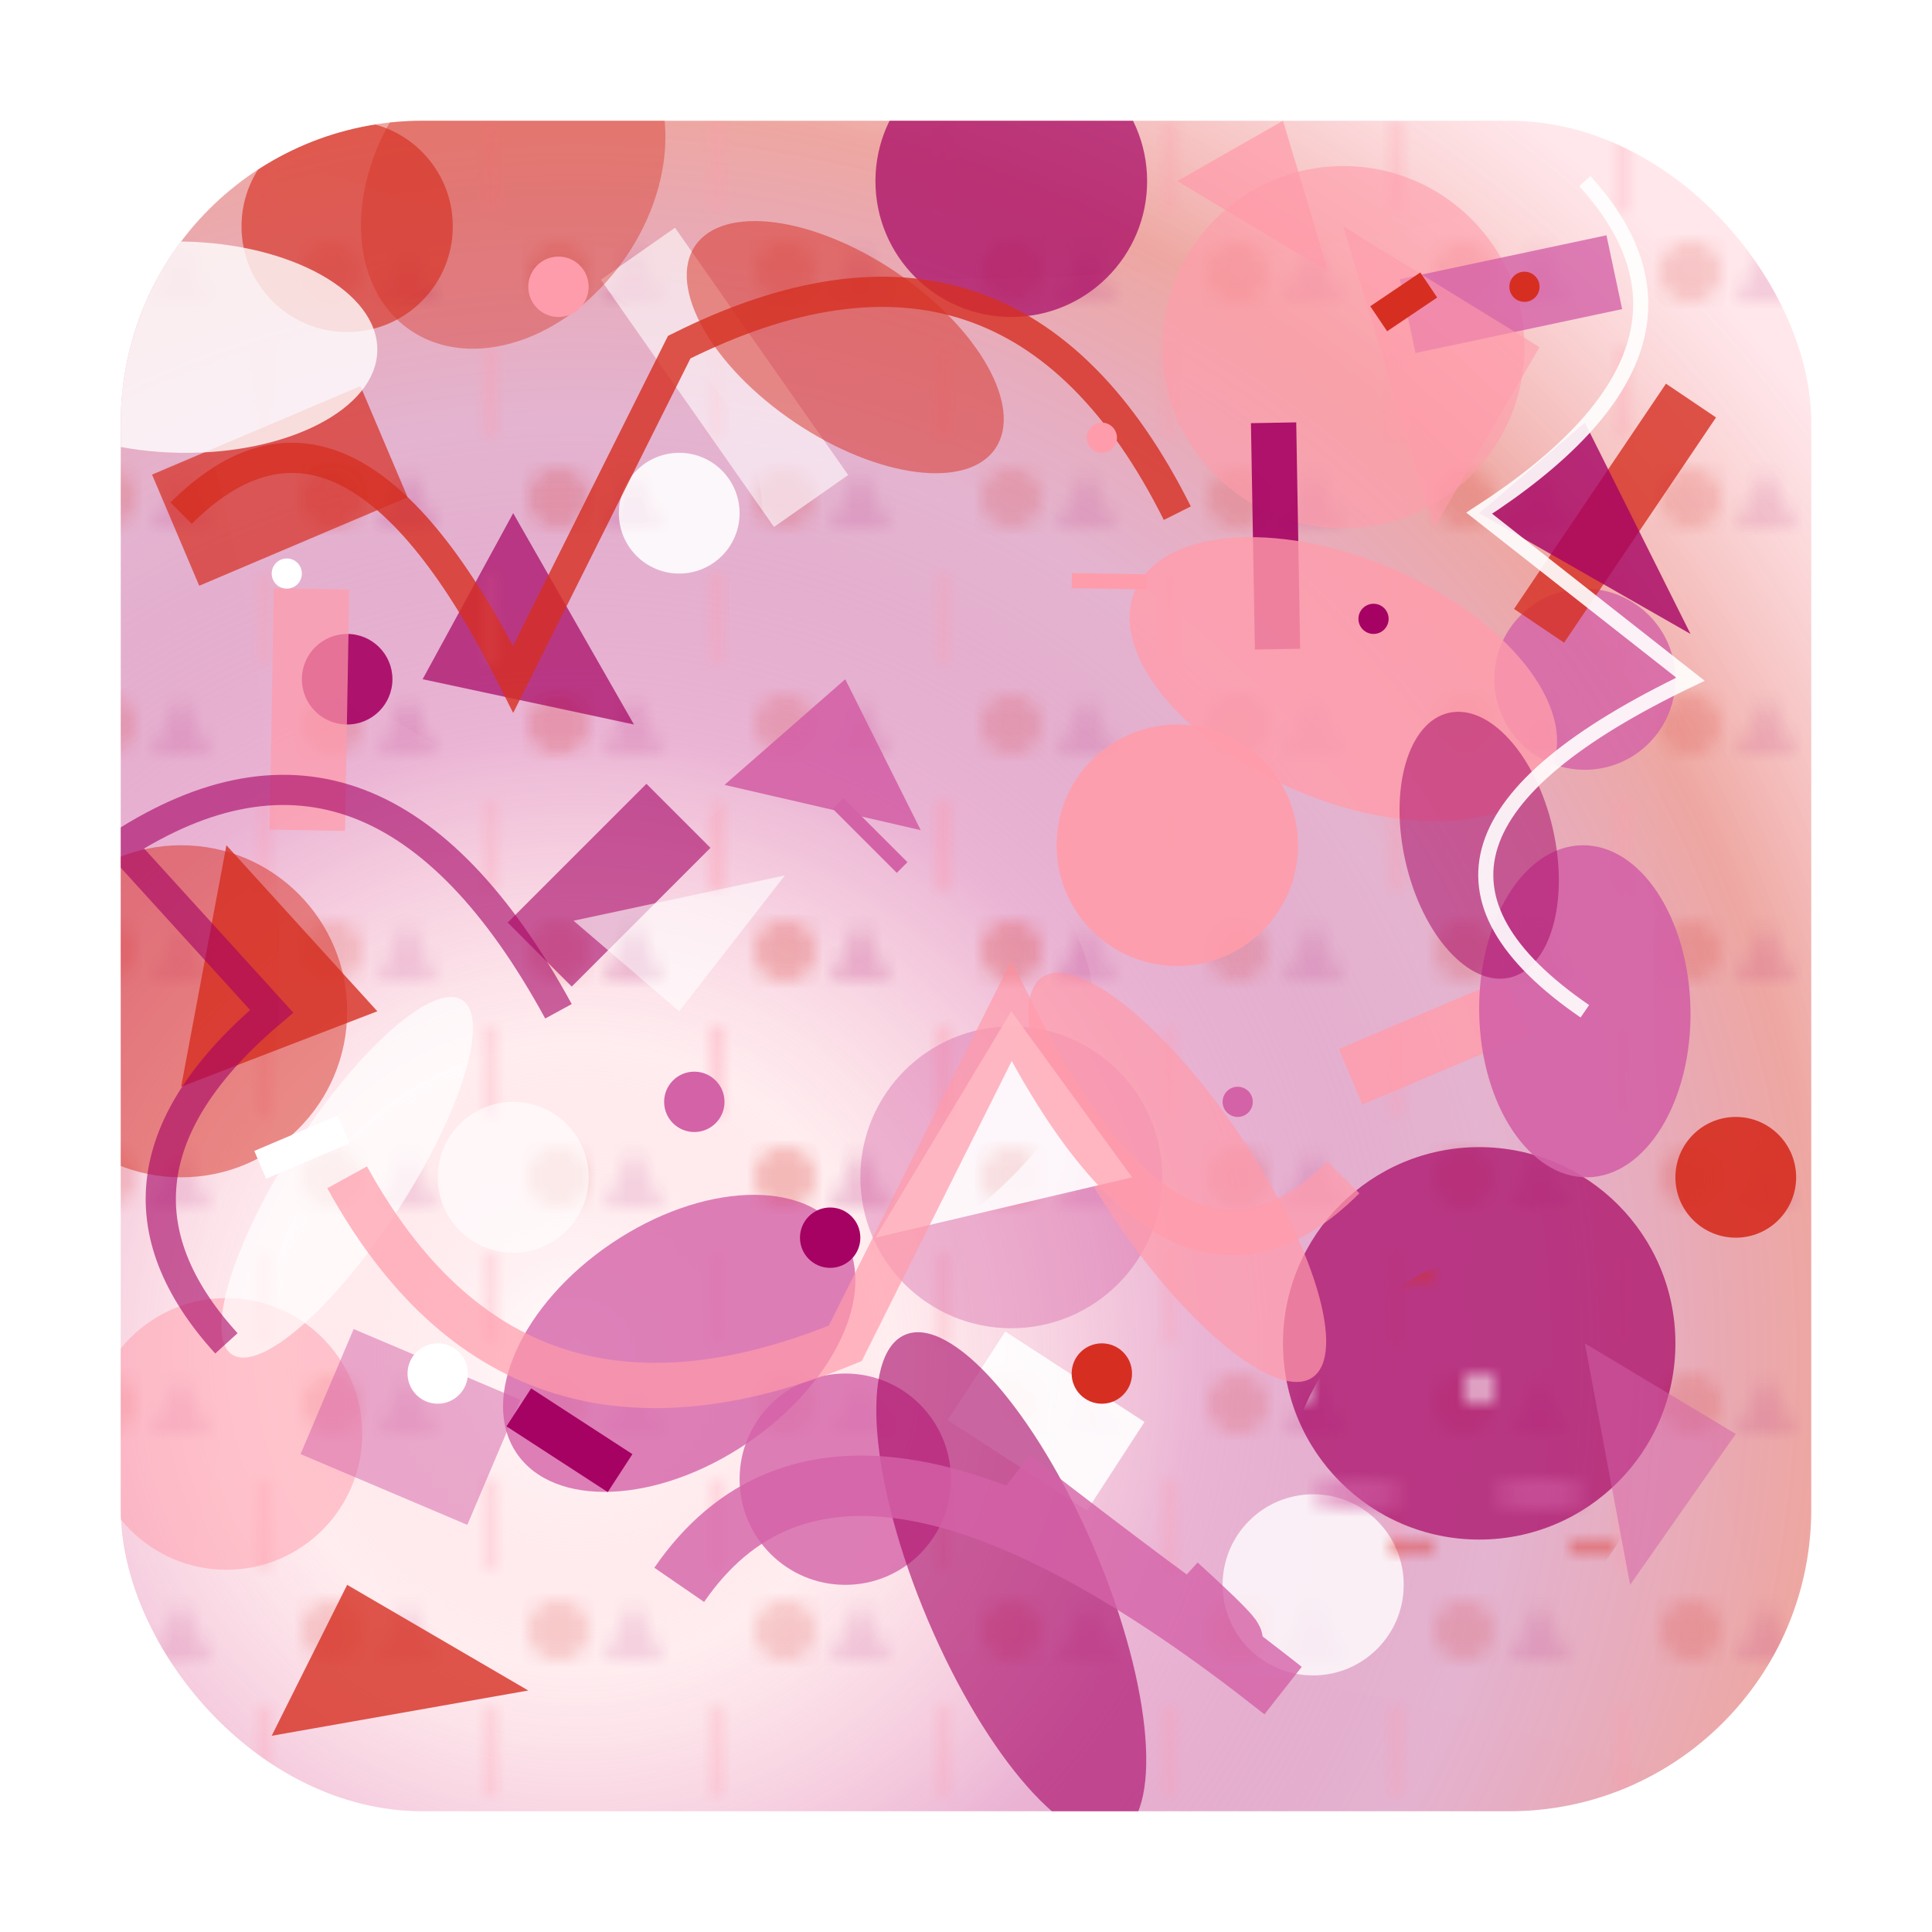 <svg width="128" height="128" viewBox="0 0 128 128" xmlns="http://www.w3.org/2000/svg">
  <defs>
    <clipPath id="roundSquare">
      <rect x="8" y="8" width="112" height="112" rx="20" ry="20"/>
    </clipPath>
    
    <filter id="roughPaper" x="0%" y="0%" width="100%" height="100%">
      <feTurbulence baseFrequency="0.08" numOctaves="8" result="noise"/>
      <feDisplacementMap in="SourceGraphic" in2="noise" scale="5"/>
    </filter>
    
    <filter id="chaos" x="0%" y="0%" width="100%" height="100%">
      <feTurbulence baseFrequency="0.15" numOctaves="3" result="noise"/>
      <feDisplacementMap in="SourceGraphic" in2="noise" scale="2"/>
    </filter>
    
    <pattern id="weirdPattern1" patternUnits="userSpaceOnUse" width="15" height="15">
      <circle cx="7" cy="3" r="2" fill="#d62d20" opacity="0.6"/>
      <rect x="2" y="8" width="1" height="6" fill="#ff9baa" opacity="0.8"/>
      <polygon points="12,1 14,5 10,5" fill="#a50062" opacity="0.4"/>
    </pattern>
    
    <pattern id="weirdPattern2" patternUnits="userSpaceOnUse" width="12" height="18">
      <ellipse cx="6" cy="9" rx="3" ry="1" fill="#d461a6" opacity="0.7"/>
      <circle cx="2" cy="2" r="1" fill="#ffffff" opacity="0.9"/>
      <rect x="8" y="12" width="3" height="1" fill="#d62d20" opacity="0.5"/>
    </pattern>
    
    <radialGradient id="chaosGrad" cx="30%" cy="70%" r="80%">
      <stop offset="0%" style="stop-color:#ffffff;stop-opacity:0.9" />
      <stop offset="20%" style="stop-color:#ff9baa;stop-opacity:0.3" />
      <stop offset="40%" style="stop-color:#d461a6;stop-opacity:0.8" />
      <stop offset="60%" style="stop-color:#a50062;stop-opacity:0.5" />
      <stop offset="80%" style="stop-color:#d62d20;stop-opacity:0.7" />
      <stop offset="100%" style="stop-color:#ff9baa;stop-opacity:0.4" />
    </radialGradient>
  </defs>
  
  <!-- Background with rounded square clip -->
  <g clip-path="url(#roundSquare)">
    <!-- Chaotic background layers -->
    <rect width="128" height="128" fill="url(#chaosGrad)" opacity="0.6"/>
    <rect width="128" height="128" fill="url(#weirdPattern1)" opacity="0.3"/>
    
    <!-- Absolutely EVERYWHERE chaos -->
    <circle cx="23" cy="15" r="7" fill="#d62d20" opacity="0.8" filter="url(#chaos)"/>
    <circle cx="89" cy="23" r="12" fill="#ff9baa" opacity="0.6"/>
    <circle cx="45" cy="34" r="4" fill="#ffffff" opacity="0.9"/>
    <circle cx="67" cy="12" r="9" fill="#a50062" opacity="0.7"/>
    <circle cx="105" cy="45" r="6" fill="#d461a6" opacity="0.8"/>
    <circle cx="12" cy="67" r="11" fill="#d62d20" opacity="0.5"/>
    <circle cx="78" cy="56" r="8" fill="#ff9baa" opacity="0.9"/>
    <circle cx="34" cy="78" r="5" fill="#ffffff" opacity="0.6"/>
    <circle cx="98" cy="89" r="13" fill="#a50062" opacity="0.7"/>
    <circle cx="56" cy="98" r="7" fill="#d461a6" opacity="0.8"/>
    <circle cx="115" cy="78" r="4" fill="#d62d20" opacity="0.9"/>
    <circle cx="15" cy="95" r="9" fill="#ff9baa" opacity="0.5"/>
    <circle cx="87" cy="105" r="6" fill="#ffffff" opacity="0.8"/>
    <circle cx="23" cy="45" r="3" fill="#a50062" opacity="0.9"/>
    <circle cx="67" cy="78" r="10" fill="#d461a6" opacity="0.4"/>
    
    <!-- Random rectangles EVERYWHERE -->
    <rect x="15" y="25" width="8" height="15" fill="#d62d20" opacity="0.7" transform="rotate(67 19 32)"/>
    <rect x="89" y="67" width="12" height="4" fill="#ff9baa" opacity="0.8" transform="rotate(-23 95 69)"/>
    <rect x="45" y="15" width="6" height="20" fill="#ffffff" opacity="0.6" transform="rotate(145 48 25)"/>
    <rect x="78" y="34" width="15" height="3" fill="#a50062" opacity="0.9" transform="rotate(89 85 35)"/>
    <rect x="23" y="89" width="9" height="12" fill="#d461a6" opacity="0.5" transform="rotate(-67 27 95)"/>
    <rect x="105" y="25" width="4" height="18" fill="#d62d20" opacity="0.8" transform="rotate(34 107 34)"/>
    <rect x="12" y="45" width="16" height="5" fill="#ff9baa" opacity="0.7" transform="rotate(-89 20 47)"/>
    <rect x="67" y="89" width="7" height="11" fill="#ffffff" opacity="0.9" transform="rotate(123 70 94)"/>
    <rect x="34" y="56" width="13" height="6" fill="#a50062" opacity="0.6" transform="rotate(-45 40 59)"/>
    <rect x="98" y="12" width="5" height="14" fill="#d461a6" opacity="0.8" transform="rotate(78 100 19)"/>
    
    <!-- Wonky ellipses scattered -->
    <ellipse cx="56" cy="23" rx="12" ry="6" fill="#d62d20" opacity="0.5" transform="rotate(34 56 23)"/>
    <ellipse cx="89" cy="45" rx="8" ry="15" fill="#ff9baa" opacity="0.8" transform="rotate(-67 89 45)"/>
    <ellipse cx="23" cy="78" rx="14" ry="4" fill="#ffffff" opacity="0.7" transform="rotate(123 23 78)"/>
    <ellipse cx="67" cy="105" rx="6" ry="18" fill="#a50062" opacity="0.6" transform="rotate(-23 67 105)"/>
    <ellipse cx="105" cy="67" rx="11" ry="7" fill="#d461a6" opacity="0.9" transform="rotate(89 105 67)"/>
    <ellipse cx="34" cy="12" rx="9" ry="12" fill="#d62d20" opacity="0.4" transform="rotate(-145 34 12)"/>
    <ellipse cx="78" cy="78" rx="16" ry="5" fill="#ff9baa" opacity="0.7" transform="rotate(56 78 78)"/>
    <ellipse cx="12" cy="23" rx="7" ry="13" fill="#ffffff" opacity="0.8" transform="rotate(-89 12 23)"/>
    <ellipse cx="98" cy="56" rx="5" ry="9" fill="#a50062" opacity="0.5" transform="rotate(167 98 56)"/>
    <ellipse cx="45" cy="89" rx="13" ry="8" fill="#d461a6" opacity="0.8" transform="rotate(-34 45 89)"/>
    
    <!-- Random triangles everywhere -->
    <polygon points="15,56 25,67 12,72" fill="#d62d20" opacity="0.8"/>
    <polygon points="89,15 102,23 95,35" fill="#ff9baa" opacity="0.6"/>
    <polygon points="67,67 75,78 58,82" fill="#ffffff" opacity="0.9"/>
    <polygon points="34,34 28,45 42,48" fill="#a50062" opacity="0.7"/>
    <polygon points="105,89 115,95 108,105" fill="#d461a6" opacity="0.5"/>
    <polygon points="23,105 18,115 35,112" fill="#d62d20" opacity="0.8"/>
    <polygon points="78,12 85,8 88,18" fill="#ff9baa" opacity="0.7"/>
    <polygon points="45,67 52,58 38,61" fill="#ffffff" opacity="0.6"/>
    <polygon points="98,34 105,28 112,42" fill="#a50062" opacity="0.8"/>
    <polygon points="56,45 48,52 61,55" fill="#d461a6" opacity="0.9"/>
    
    <!-- Chaotic paths everywhere -->
    <path d="M12,34 Q23,23 34,45 L45,23 Q67,12 78,34" stroke="#d62d20" stroke-width="2" fill="none" opacity="0.8"/>
    <path d="M89,78 Q78,89 67,67 L56,89 Q34,98 23,78" stroke="#ff9baa" stroke-width="3" fill="none" opacity="0.7"/>
    <path d="M105,12 Q115,23 98,34 L112,45 Q89,56 105,67" stroke="#ffffff" stroke-width="1" fill="none" opacity="0.9"/>
    <path d="M15,89 Q5,78 18,67 L8,56 Q25,45 37,67" stroke="#a50062" stroke-width="2" fill="none" opacity="0.6"/>
    <path d="M78,105 Q89,115 67,98 L85,112 Q56,89 45,105" stroke="#d461a6" stroke-width="4" fill="none" opacity="0.8"/>
    
    <!-- Random blobs with patterns -->
    <path d="M45,56 Q56,45 67,56 Q78,67 67,78 Q56,89 45,78 Q34,67 45,56 Z" fill="url(#weirdPattern1)" opacity="0.6"/>
    <path d="M89,89 Q98,78 105,89 Q112,98 105,105 Q98,112 89,105 Q82,98 89,89 Z" fill="url(#weirdPattern2)" opacity="0.8"/>
    <path d="M23,23 Q34,12 45,23 Q56,34 45,45 Q34,56 23,45 Q12,34 23,23 Z" fill="url(#weirdPattern1)" opacity="0.5"/>
    
    <!-- Tiny chaos elements -->
    <circle cx="19" cy="38" r="1" fill="#ffffff"/>
    <circle cx="73" cy="91" r="2" fill="#d62d20"/>
    <circle cx="91" cy="41" r="1" fill="#a50062"/>
    <circle cx="37" cy="19" r="2" fill="#ff9baa"/>
    <circle cx="82" cy="73" r="1" fill="#d461a6"/>
    <circle cx="29" cy="91" r="2" fill="#ffffff"/>
    <circle cx="101" cy="19" r="1" fill="#d62d20"/>
    <circle cx="55" cy="82" r="2" fill="#a50062"/>
    <circle cx="73" cy="29" r="1" fill="#ff9baa"/>
    <circle cx="46" cy="73" r="2" fill="#d461a6"/>
    
    <!-- More random rectangles -->
    <rect x="19" y="73" width="2" height="6" fill="#ffffff" transform="rotate(67 20 76)"/>
    <rect x="91" y="19" width="4" height="2" fill="#d62d20" transform="rotate(-34 93 20)"/>
    <rect x="37" y="91" width="3" height="8" fill="#a50062" transform="rotate(123 38 95)"/>
    <rect x="73" y="37" width="1" height="5" fill="#ff9baa" transform="rotate(-89 73 39)"/>
    <rect x="55" y="55" width="6" height="1" fill="#d461a6" transform="rotate(45 58 55)"/>
    
    <!-- Final layer of absolute chaos -->
    <path d="M5,5 Q64,32 123,5 Q96,64 123,123 Q64,96 5,123 Q32,64 5,5 Z" fill="#ffffff" opacity="0.1" filter="url(#roughPaper)"/>
  </g>
</svg>